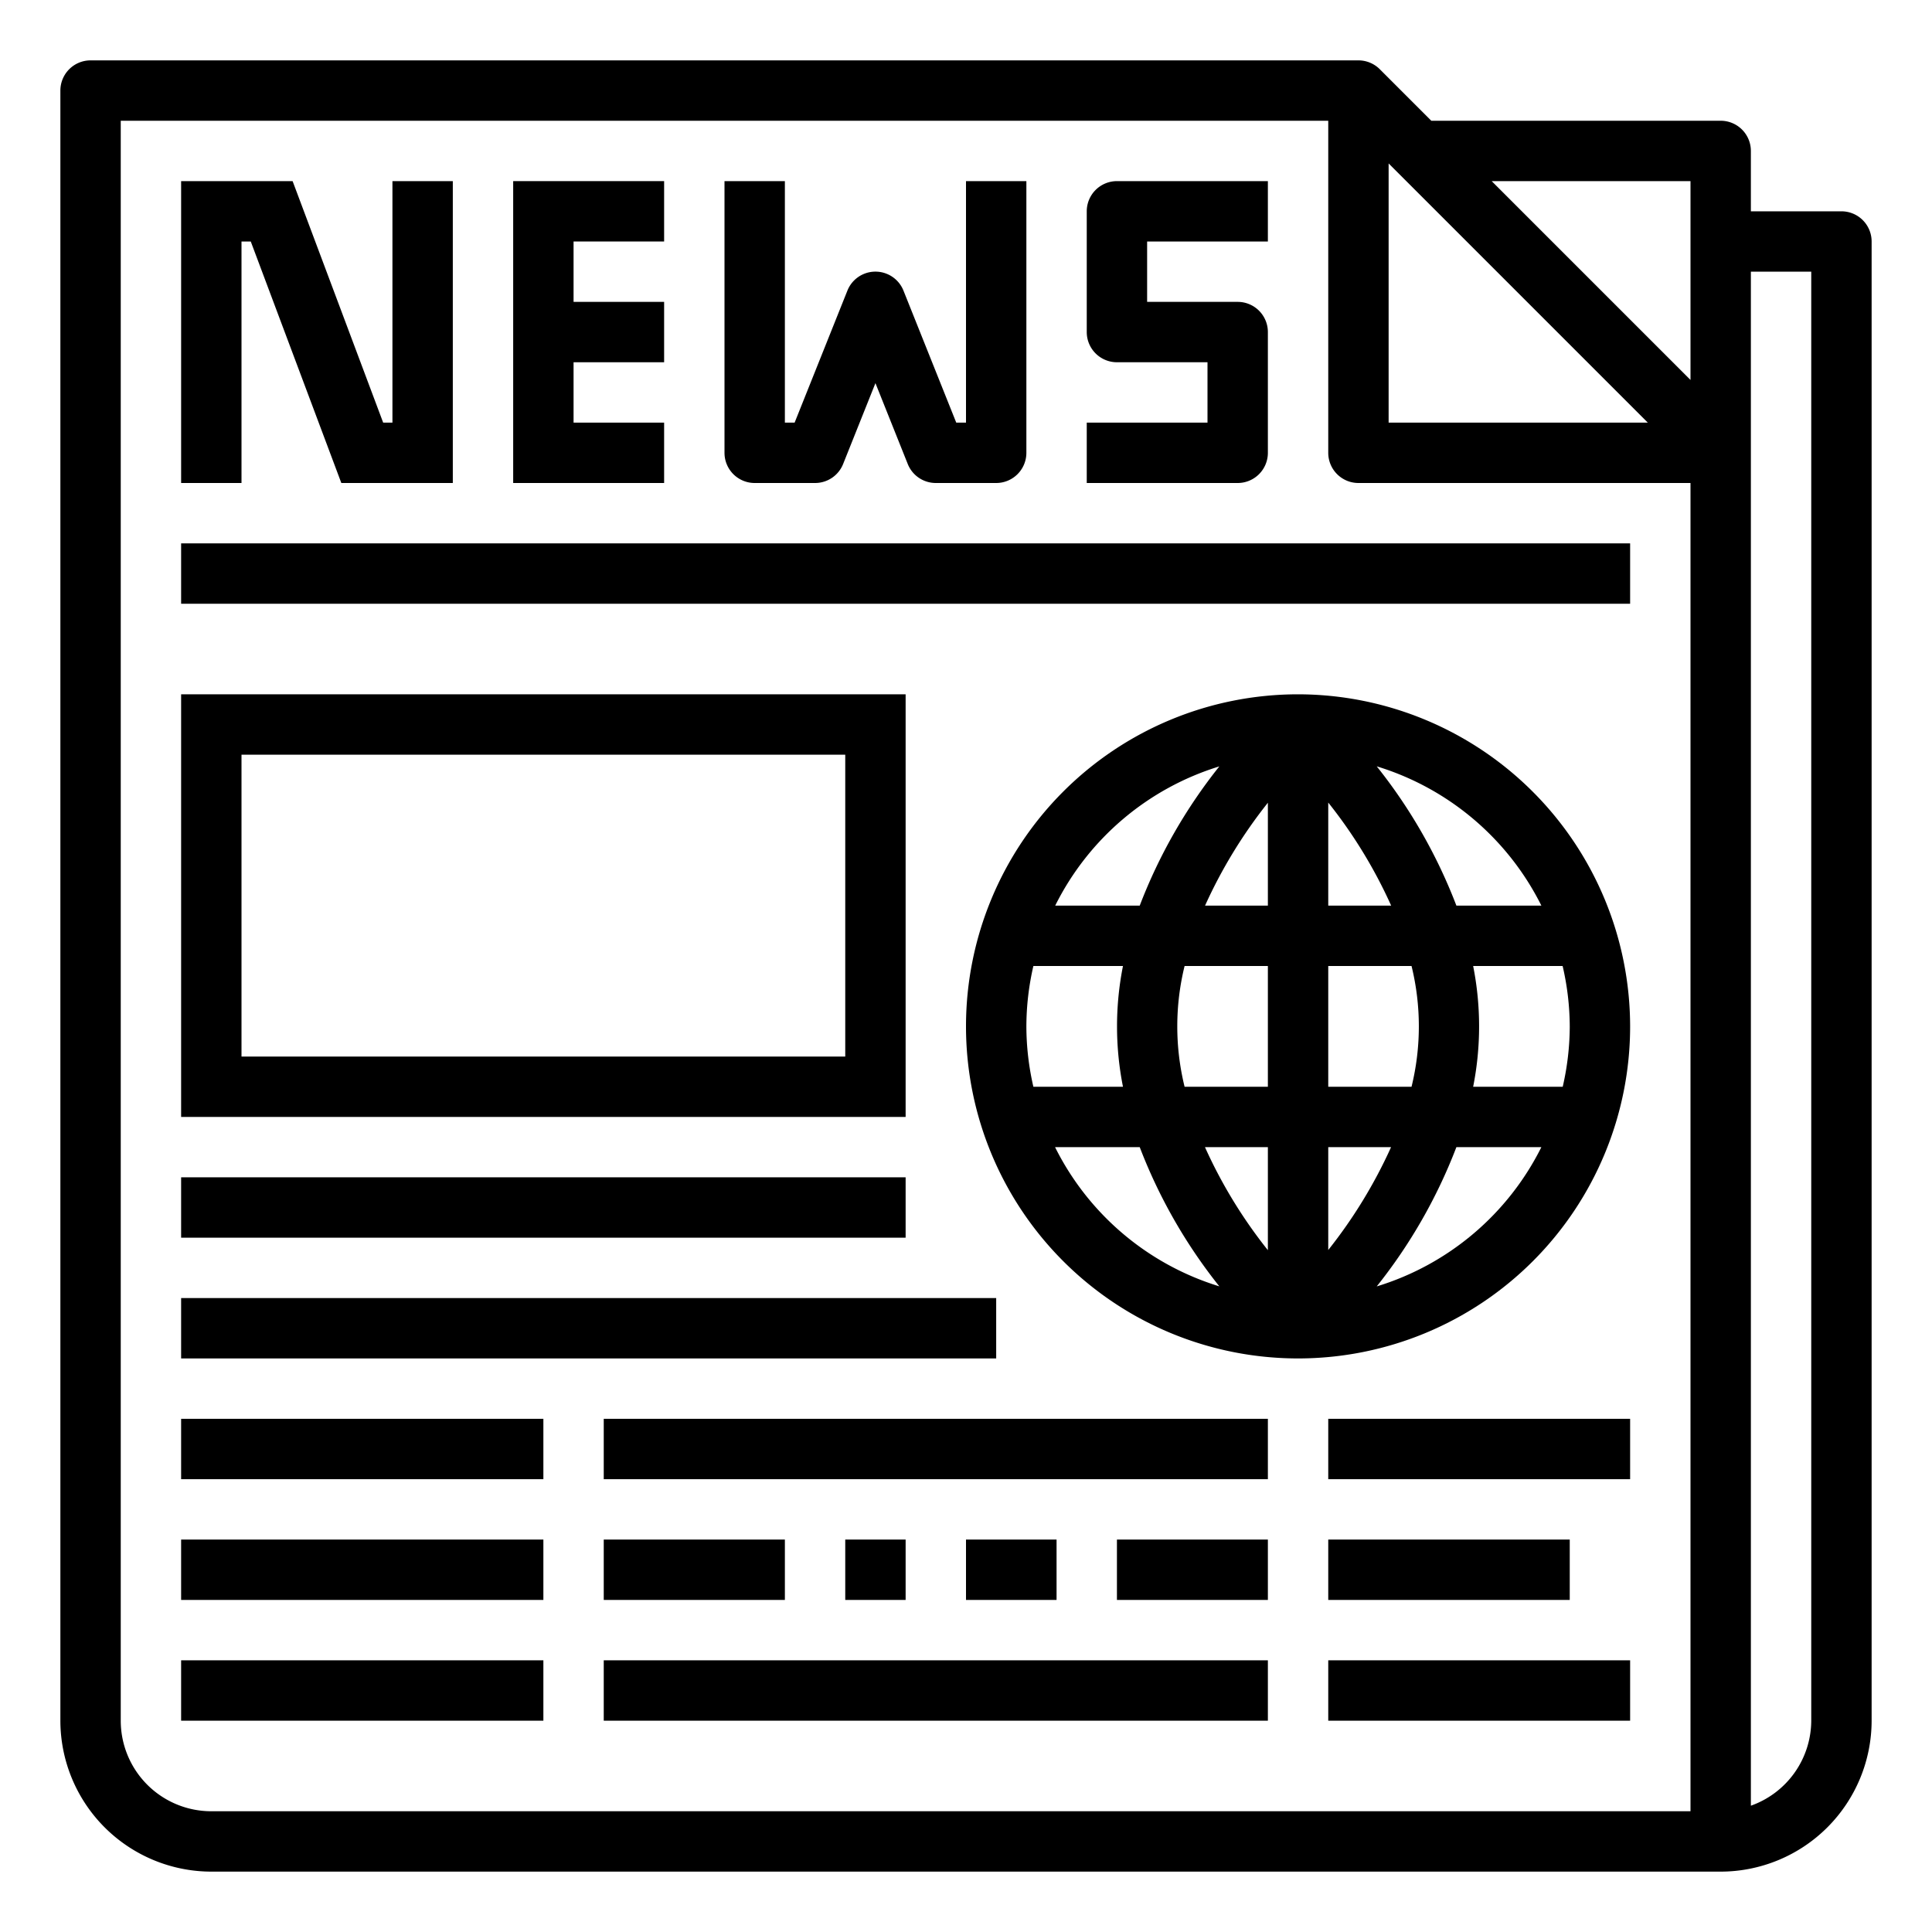 <svg height="512" viewBox="0 0 64 64" width="512" xmlns="http://www.w3.org/2000/svg"><path d="m61 7h-3v-2a1 1 0 0 0 -1-1h-9.586l-1.707-1.707a1 1 0 0 0 -.707-.293h-42a1 1 0 0 0 -1 1v54a5.006 5.006 0 0 0 5 5h50a5.006 5.006 0 0 0 5-5v-49a1 1 0 0 0 -1-1zm-15-1.586 8.586 8.586h-8.586zm10 54.586h-49a3 3 0 0 1 -3-3v-53h40v11a1 1 0 0 0 1 1h11zm0-47.414-6.586-6.586h6.586zm4 44.414a3 3 0 0 1 -2 2.816v-50.816h2z"/><path d="m8 8h.307l3 8h3.693v-10h-2v8h-.307l-3-8h-3.693v10h2z"/><path d="m25 16h2a1 1 0 0 0 .929-.628l1.071-2.68 1.071 2.68a1 1 0 0 0 .929.628h2a1 1 0 0 0 1-1v-9h-2v8h-.323l-1.748-4.372a1 1 0 0 0 -1.858 0l-1.748 4.372h-.323v-8h-2v9a1 1 0 0 0 1 1z"/><path d="m22 14h-3v-2h3v-2h-3v-2h3v-2h-5v10h5z"/><path d="m42 15v-4a1 1 0 0 0 -1-1h-3v-2h4v-2h-5a1 1 0 0 0 -1 1v4a1 1 0 0 0 1 1h3v2h-4v2h5a1 1 0 0 0 1-1z"/><path d="m6 18h48v2h-48z"/><path d="m43 23a11 11 0 1 0 11 11 11.013 11.013 0 0 0 -11-11zm-2.608 2.388a17.313 17.313 0 0 0 -2.637 4.612h-2.8a9.036 9.036 0 0 1 5.437-4.612zm-6.392 8.612a8.971 8.971 0 0 1 .232-2h2.968a10.251 10.251 0 0 0 0 4h-2.968a8.971 8.971 0 0 1 -.232-2zm.95 4h2.805a17.313 17.313 0 0 0 2.637 4.612 9.036 9.036 0 0 1 -5.442-4.612zm7.05 3.414a16.022 16.022 0 0 1 -2.084-3.414h2.084zm0-5.414h-2.759a8.385 8.385 0 0 1 0-4h2.759zm0-6h-2.081a16.176 16.176 0 0 1 2.081-3.408zm2-3.414a16.022 16.022 0 0 1 2.084 3.414h-2.084zm0 5.414h2.759a8.385 8.385 0 0 1 0 4h-2.759zm0 6h2.081a16.176 16.176 0 0 1 -2.081 3.408zm1.606 4.614a17.324 17.324 0 0 0 2.639-4.614h2.815a9.044 9.044 0 0 1 -5.454 4.614zm6.394-8.614a8.971 8.971 0 0 1 -.233 2h-2.967a10.251 10.251 0 0 0 0-4h2.964a8.971 8.971 0 0 1 .236 2zm-3.755-4a17.324 17.324 0 0 0 -2.639-4.614 9.044 9.044 0 0 1 5.454 4.614z"/><path d="m30 23h-24v14h24zm-2 12h-20v-10h20z"/><path d="m44 47h10v2h-10z"/><path d="m44 55h10v2h-10z"/><path d="m44 51h8v2h-8z"/><path d="m20 47h22v2h-22z"/><path d="m20 51h6v2h-6z"/><path d="m28 51h2v2h-2z"/><path d="m32 51h3v2h-3z"/><path d="m37 51h5v2h-5z"/><path d="m20 55h22v2h-22z"/><path d="m6 51h12v2h-12z"/><path d="m6 47h12v2h-12z"/><path d="m6 55h12v2h-12z"/><path d="m6 43h27v2h-27z"/><path d="m6 39h24v2h-24z"/></svg>
